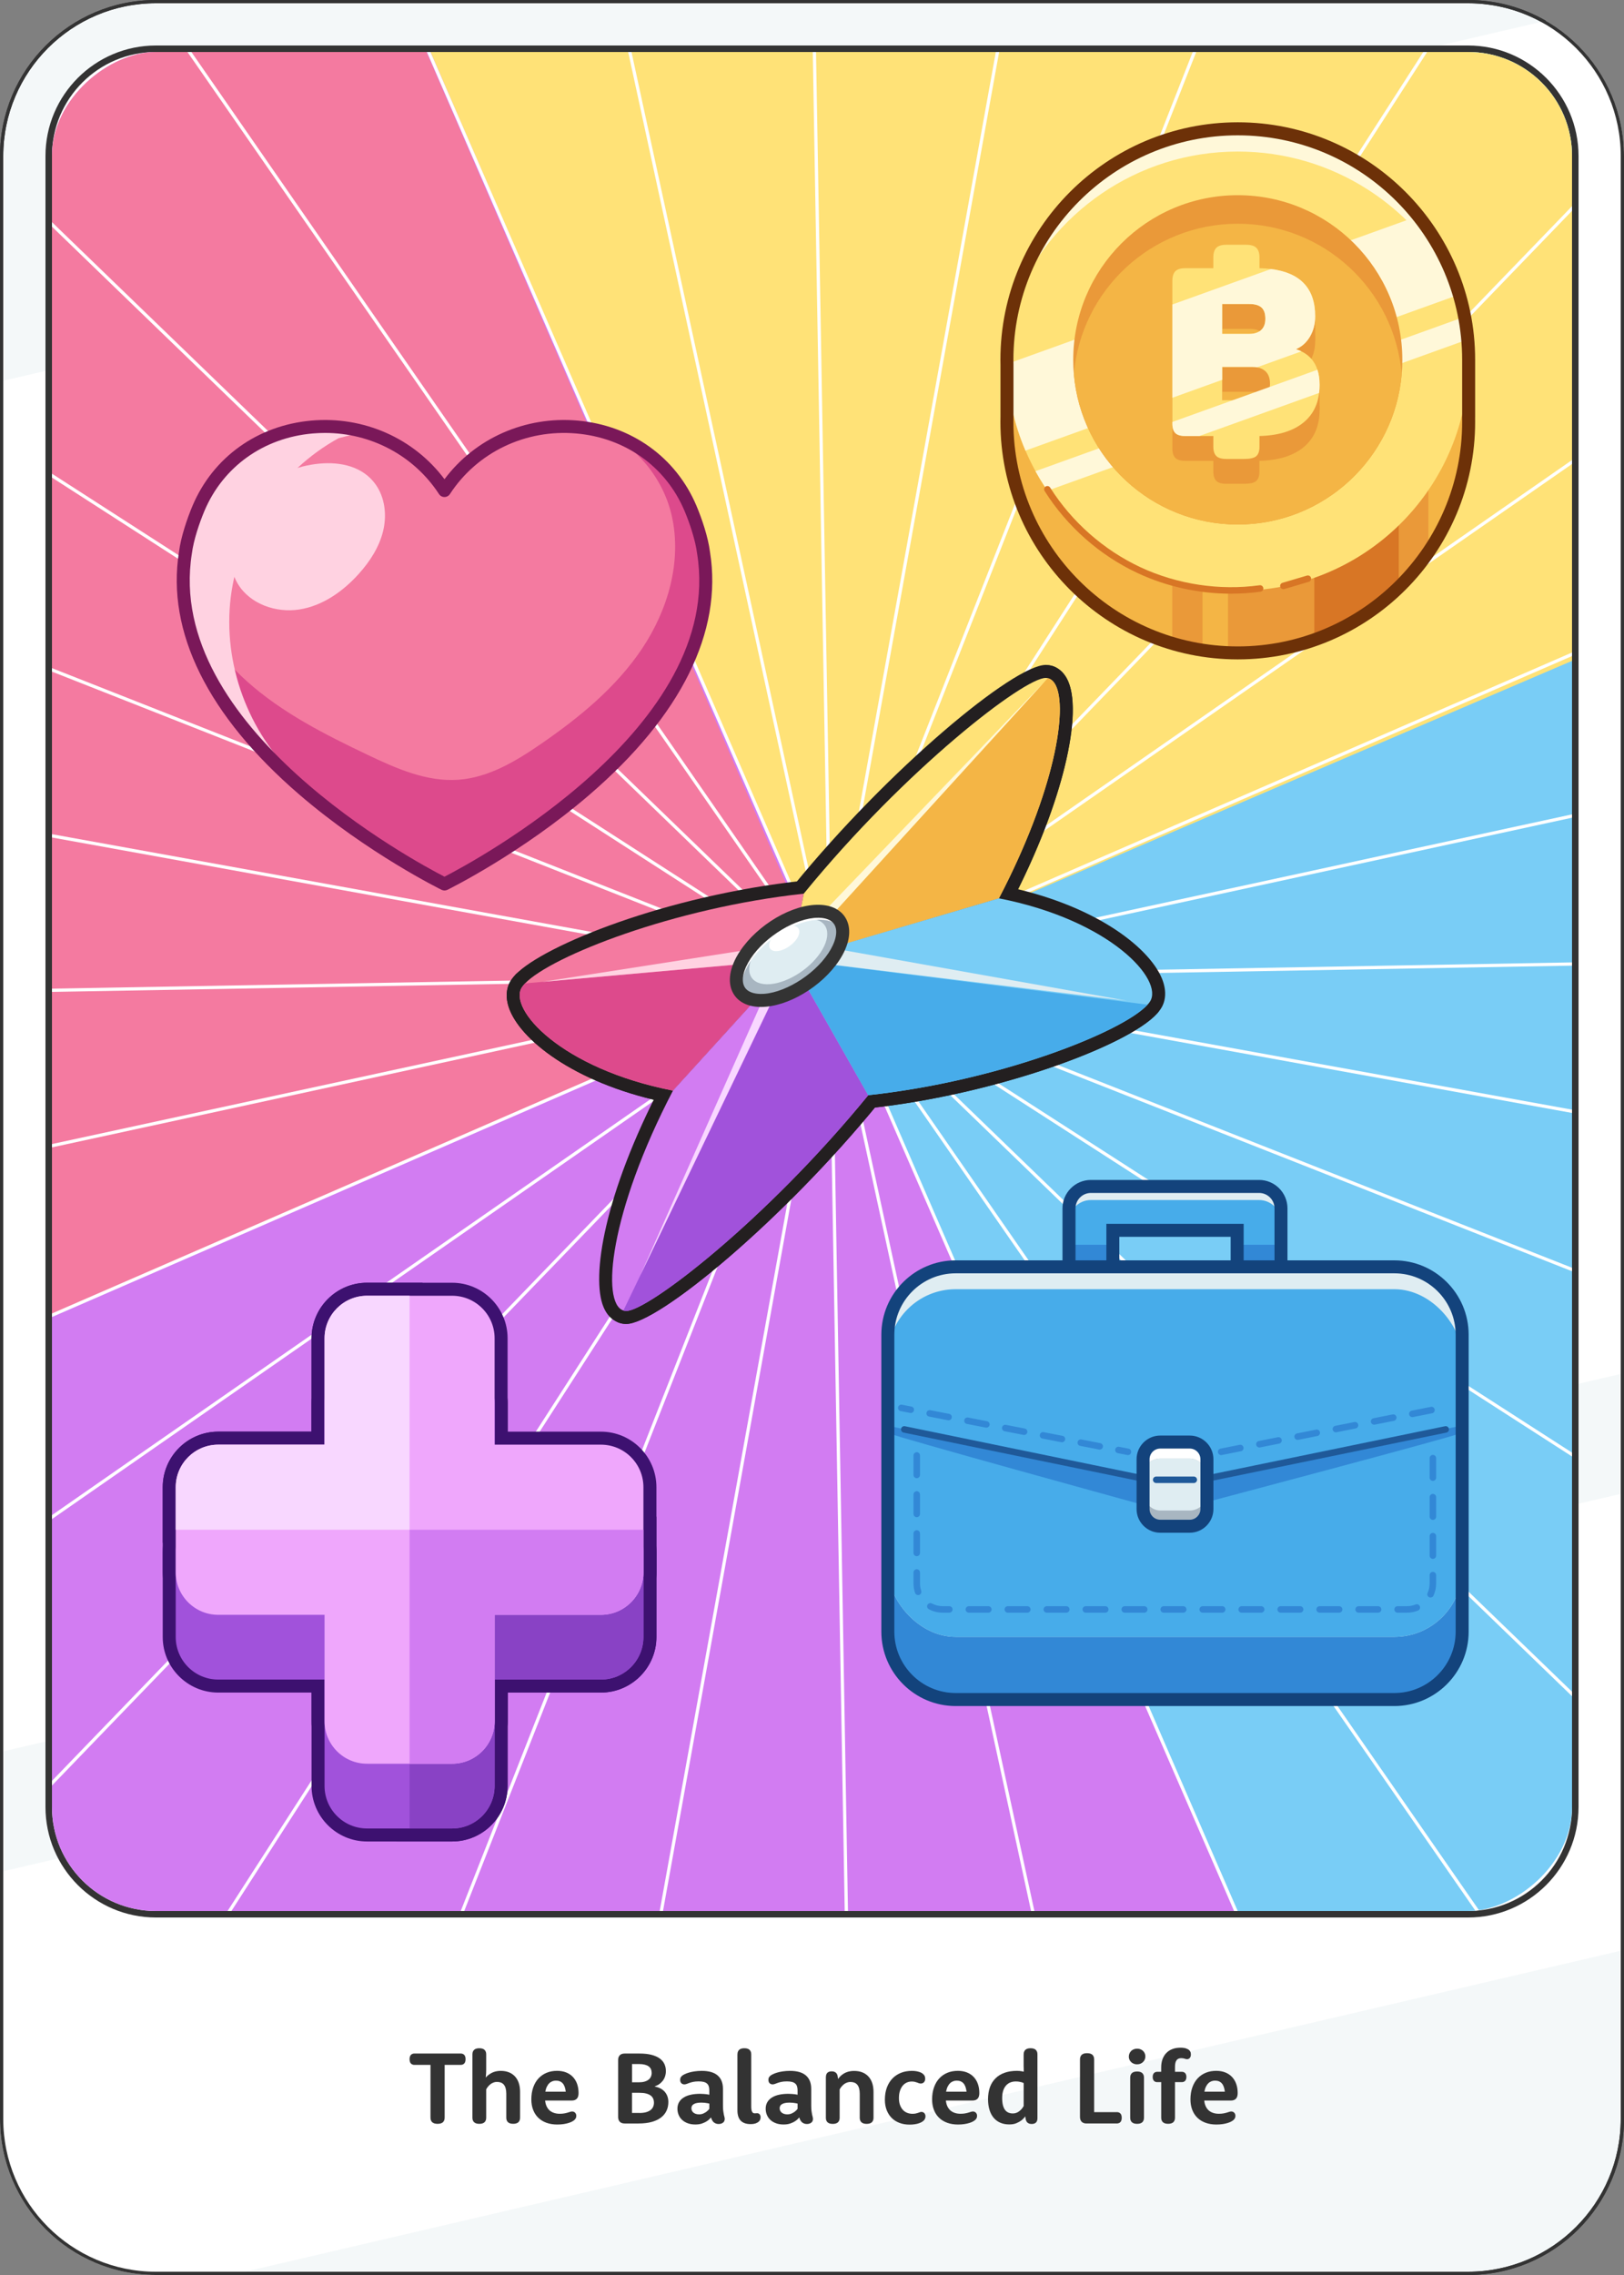 <?xml version="1.0" encoding="UTF-8"?>
<svg id="Expanded" xmlns="http://www.w3.org/2000/svg" xmlns:xlink="http://www.w3.org/1999/xlink" viewBox="0 0 500 700">
  <rect x="0" y="0" width="500" height="700" fill="#808080" stroke="none"/>
  <defs>
    <style>
      .cls-1 {
        fill: #13437c;
      }

      .cls-2 {
        fill: #3288d6;
      }

      .cls-3 {
        fill: #a152db;
      }

      .cls-4 {
        fill: #f4f8f9;
      }

      .cls-5 {
        fill: #fff;
      }

      .cls-6 {
        fill: #dfedf2;
      }

      .cls-7 {
        fill: #ea9939;
      }

      .cls-8 {
        fill: #d87625;
      }

      .cls-9 {
        fill: #fff8d9;
      }

      .cls-10 {
        fill: #f4b545;
      }

      .cls-11 {
        fill: none;
      }

      .cls-12 {
        fill: #f8d7ff;
      }

      .cls-13 {
        fill: #f47aa0;
      }

      .cls-14 {
        fill: #231f20;
      }

      .cls-15 {
        fill: #3d1170;
      }

      .cls-16 {
        fill: #6d3108;
      }

      .cls-17 {
        fill: #79cdf6;
      }

      .cls-18 {
        fill: #7a1859;
      }

      .cls-19 {
        fill: #ffe277;
      }

      .cls-20 {
        fill: #333;
      }

      .cls-21 {
        fill: #47acea;
      }

      .cls-22 {
        fill: #8942c5;
      }

      .cls-23 {
        fill: #dd4a8c;
      }

      .cls-24 {
        fill: #efa7fc;
      }

      .cls-25 {
        fill: #95d8ef;
        opacity: 0;
      }

      .cls-26 {
        fill: #a8b6c1;
      }

      .cls-27 {
        fill: #d27cf2;
      }

      .cls-28 {
        clip-path: url(#clippath);
      }

      .cls-29 {
        fill: #1f5999;
      }

      .cls-30 {
        fill: #ffd2e1;
      }
    </style>
    <clipPath id="clippath">
      <rect class="cls-11" x="-36" y="68" width="572" height="468" rx="32" ry="32" transform="translate(552 52) rotate(90)"/>
    </clipPath>
  </defs>
  <g>
    <g>
      <path class="cls-4" d="M48,699.5c-26.19,0-47.5-21.31-47.5-47.5V48C.5,21.81,21.81.5,48,.5h404c8.33,0,16.53,2.19,23.71,6.33,14.67,8.47,23.79,24.24,23.79,41.17v604c0,26.19-21.31,47.5-47.5,47.5H48Z"/>
      <path class="cls-20" d="M452,1c8.25,0,16.36,2.17,23.46,6.27,14.52,8.38,23.54,23.98,23.54,40.73v604c0,25.92-21.08,47-47,47H48c-25.92,0-47-21.08-47-47V48C1,22.08,22.08,1,48,1h404M452,0H48C21.49,0,0,21.49,0,48v604c0,26.51,21.49,48,48,48h404c26.51,0,48-21.49,48-48V48c0-17.79-9.67-33.31-24.04-41.6-7.05-4.07-15.23-6.4-23.96-6.4h0Z"/>
    </g>
    <path class="cls-5" d="M500,48v374.52L0,539.11V117.39L475.96,6.4c14.37,8.29,24.04,23.81,24.04,41.6Z"/>
    <path class="cls-5" d="M500,459.42v140.57l-428.9,100.01h-23.1c-26.51,0-48-21.49-48-48v-75.99l500-116.59Z"/>
    <path class="cls-20" d="M452,1c25.92,0,47,21.08,47,47v604c0,25.92-21.08,47-47,47H48c-25.92,0-47-21.08-47-47V48C1,22.08,22.08,1,48,1h404M452,0H48C21.49,0,0,21.49,0,48v604c0,26.51,21.49,48,48,48h404c26.51,0,48-21.49,48-48V48c0-26.51-21.49-48-48-48h0Z"/>
    <g>
      <rect class="cls-5" x="15" y="15" width="470" height="574" rx="33" ry="33"/>
      <path class="cls-20" d="M452,16c17.67,0,32,14.33,32,32v508c0,17.67-14.33,32-32,32H48c-17.67,0-32-14.33-32-32V48c0-17.67,14.33-32,32-32h404M452,14H48c-18.75,0-34,15.25-34,34v508c0,18.75,15.25,34,34,34h404c18.75,0,34-15.25,34-34V48c0-18.75-15.25-34-34-34h0Z"/>
    </g>
  </g>
  <g class="cls-28">
    <rect class="cls-17" x="4.44" y="25.8" width="840.42" height="378.25" transform="translate(453.33 -260.16) rotate(66.61)"/>
    <rect class="cls-19" x="99.71" y="-180.21" width="432.23" height="440.93" transform="translate(228.52 -265.92) rotate(66.82)"/>
    <rect class="cls-27" x="-320.52" y="190.55" width="840.42" height="329.87" transform="translate(386.38 122.86) rotate(66.61)"/>
    <rect class="cls-13" x="-197.97" y="4.02" width="432.23" height="328.73" transform="translate(165.49 84.88) rotate(66.61)"/>
    <g>
      <g id="_x3C_Radial_Repeat_x3E_">
        <rect class="cls-5" x="332.87" y="305.63" width="1" height="347.74" transform="translate(-163.5 172.62) rotate(-23.49)"/>
      </g>
      <g id="_x3C_Radial_Repeat_x3E_-2" data-name="_x3C_Radial_Repeat_x3E_">
        <rect class="cls-5" x="296.47" y="317.36" width="1" height="347.74" transform="translate(-97.4 74.13) rotate(-12.24)"/>
      </g>
      <g id="_x3C_Radial_Repeat_x3E_-3" data-name="_x3C_Radial_Repeat_x3E_">
        <rect class="cls-5" x="258.48" y="321.76" width="1" height="347.74" transform="translate(-8.53 4.55) rotate(-.99)"/>
      </g>
      <g id="_x3C_Radial_Repeat_x3E_-4" data-name="_x3C_Radial_Repeat_x3E_">
        <rect class="cls-5" x="47" y="492.03" width="347.74" height="1" transform="translate(-303.07 622.37) rotate(-79.77)"/>
      </g>
      <g id="_x3C_Radial_Repeat_x3E_-5" data-name="_x3C_Radial_Repeat_x3E_">
        <rect class="cls-5" x="10.22" y="481.56" width="347.74" height="1" transform="translate(-331.9 476.84) rotate(-68.52)"/>
      </g>
      <g id="_x3C_Radial_Repeat_x3E_-6" data-name="_x3C_Radial_Repeat_x3E_">
        <rect class="cls-5" x="-23.82" y="464.11" width="347.74" height="1" transform="translate(-321.86 339.4) rotate(-57.24)"/>
      </g>
      <g id="_x3C_Radial_Repeat_x3E_-7" data-name="_x3C_Radial_Repeat_x3E_">
        <rect class="cls-5" x="-53.79" y="440.36" width="347.74" height="1" transform="translate(-280.5 221.06) rotate(-46.01)"/>
      </g>
      <g id="_x3C_Radial_Repeat_x3E_-8" data-name="_x3C_Radial_Repeat_x3E_">
        <rect class="cls-5" x="-78.55" y="411.22" width="347.74" height="1" transform="translate(-217.81 127.91) rotate(-34.78)"/>
      </g>
      <g id="_x3C_Radial_Repeat_x3E_-9" data-name="_x3C_Radial_Repeat_x3E_">
        <rect class="cls-5" x="-97.15" y="377.81" width="347.74" height="1" transform="translate(-144.41 61.91) rotate(-23.49)"/>
      </g>
      <g id="_x3C_Radial_Repeat_x3E_-10" data-name="_x3C_Radial_Repeat_x3E_">
        <rect class="cls-5" x="-108.88" y="341.41" width="347.74" height="1" transform="translate(-70.96 21.53) rotate(-12.23)"/>
      </g>
      <g id="_x3C_Radial_Repeat_x3E_-11" data-name="_x3C_Radial_Repeat_x3E_">
        <rect class="cls-5" x="-113.28" y="303.42" width="347.74" height="1" transform="translate(-5.33 1.11) rotate(-1.01)"/>
      </g>
      <g id="_x3C_Radial_Repeat_x3E_-12" data-name="_x3C_Radial_Repeat_x3E_">
        <rect class="cls-5" x="63.18" y="91.94" width="1" height="347.74" transform="translate(-209.22 281.13) rotate(-79.74)"/>
      </g>
      <g id="_x3C_Radial_Repeat_x3E_-13" data-name="_x3C_Radial_Repeat_x3E_">
        <rect class="cls-5" x="73.65" y="55.16" width="1" height="347.74" transform="translate(-166.11 214.05) rotate(-68.49)"/>
      </g>
      <g id="_x3C_Radial_Repeat_x3E_-14" data-name="_x3C_Radial_Repeat_x3E_">
        <rect class="cls-5" x="91.1" y="21.13" width="1" height="347.74" transform="translate(-121.95 166.51) rotate(-57.24)"/>
      </g>
      <g id="_x3C_Radial_Repeat_x3E_-15" data-name="_x3C_Radial_Repeat_x3E_">
        <rect class="cls-5" x="114.85" y="-8.84" width="1" height="347.74" transform="translate(-83.48 133.33) rotate(-45.99)"/>
      </g>
      <g id="_x3C_Radial_Repeat_x3E_-16" data-name="_x3C_Radial_Repeat_x3E_">
        <rect class="cls-5" x="143.99" y="-33.61" width="1" height="347.74" transform="translate(-54.17 107.34) rotate(-34.74)"/>
      </g>
      <g id="_x3C_Radial_Repeat_x3E_-17" data-name="_x3C_Radial_Repeat_x3E_">
        <rect class="cls-5" x="177.4" y="-52.21" width="1" height="347.74" transform="translate(-33.75 80.99) rotate(-23.49)"/>
      </g>
      <g id="_x3C_Radial_Repeat_x3E_-18" data-name="_x3C_Radial_Repeat_x3E_">
        <rect class="cls-5" x="213.8" y="-63.94" width="1" height="347.74" transform="translate(-18.44 47.94) rotate(-12.24)"/>
      </g>
      <g id="_x3C_Radial_Repeat_x3E_-19" data-name="_x3C_Radial_Repeat_x3E_">
        <rect class="cls-5" x="251.79" y="-68.34" width="1" height="347.74" transform="translate(-1.79 4.38) rotate(-.99)"/>
      </g>
      <g id="_x3C_Radial_Repeat_x3E_-20" data-name="_x3C_Radial_Repeat_x3E_">
        <rect class="cls-5" x="116.54" y="108.13" width="347.74" height="1" transform="translate(131.91 375.11) rotate(-79.77)"/>
      </g>
      <g id="_x3C_Radial_Repeat_x3E_-21" data-name="_x3C_Radial_Repeat_x3E_">
        <rect class="cls-5" x="153.32" y="118.6" width="347.74" height="1" transform="translate(96.55 379.95) rotate(-68.52)"/>
      </g>
      <g id="_x3C_Radial_Repeat_x3E_-22" data-name="_x3C_Radial_Repeat_x3E_">
        <rect class="cls-5" x="187.35" y="136.05" width="347.74" height="1" transform="translate(50.93 366.43) rotate(-57.24)"/>
      </g>
      <g id="_x3C_Radial_Repeat_x3E_-23" data-name="_x3C_Radial_Repeat_x3E_">
        <rect class="cls-5" x="217.32" y="159.8" width="347.74" height="1" transform="translate(4.17 330.4) rotate(-46.01)"/>
      </g>
      <g id="_x3C_Radial_Repeat_x3E_-24" data-name="_x3C_Radial_Repeat_x3E_">
        <rect class="cls-5" x="242.08" y="188.94" width="347.74" height="1" transform="translate(-33.75 271.09) rotate(-34.78)"/>
      </g>
      <g id="_x3C_Radial_Repeat_x3E_-25" data-name="_x3C_Radial_Repeat_x3E_">
        <rect class="cls-5" x="260.68" y="222.35" width="347.74" height="1" transform="translate(-52.81 191.63) rotate(-23.49)"/>
      </g>
      <g id="_x3C_Radial_Repeat_x3E_-26" data-name="_x3C_Radial_Repeat_x3E_">
        <rect class="cls-5" x="272.41" y="258.75" width="347.74" height="1" transform="translate(-44.79 100.43) rotate(-12.23)"/>
      </g>
      <g id="_x3C_Radial_Repeat_x3E_-27" data-name="_x3C_Radial_Repeat_x3E_">
        <rect class="cls-5" x="276.81" y="296.73" width="347.74" height="1" transform="translate(-5.15 7.97) rotate(-1.01)"/>
      </g>
      <g id="_x3C_Radial_Repeat_x3E_-28" data-name="_x3C_Radial_Repeat_x3E_">
        <rect class="cls-5" x="447.09" y="161.48" width="1" height="347.74" transform="translate(37.88 716.05) rotate(-79.74)"/>
      </g>
      <g id="_x3C_Radial_Repeat_x3E_-29" data-name="_x3C_Radial_Repeat_x3E_">
        <rect class="cls-5" x="436.61" y="198.26" width="1" height="347.74" transform="translate(-69.37 642.36) rotate(-68.49)"/>
      </g>
      <g id="_x3C_Radial_Repeat_x3E_-30" data-name="_x3C_Radial_Repeat_x3E_">
        <rect class="cls-5" x="419.17" y="232.29" width="1" height="347.74" transform="translate(-148.98 539.3) rotate(-57.24)"/>
      </g>
      <g id="_x3C_Radial_Repeat_x3E_-31" data-name="_x3C_Radial_Repeat_x3E_">
        <rect class="cls-5" x="395.42" y="262.26" width="1" height="347.74" transform="translate(-192.83 417.87) rotate(-45.99)"/>
      </g>
      <g id="_x3C_Radial_Repeat_x3E_-32" data-name="_x3C_Radial_Repeat_x3E_">
        <rect class="cls-5" x="366.28" y="287.03" width="1" height="347.74" transform="translate(-197.27 291.17) rotate(-34.74)"/>
      </g>
    </g>
    <g>
      <path class="cls-13" d="M136.85,272s-81.89-39.94-80.43-94.72c.06-2.36.28-4.75.67-7.17.59-4.68,2.65-10.45,4.05-13.75,13.23-31.19,57.24-33.78,75.72-5.43,11.01-16.89,31.07-22.79,48.28-18.22,11.7,3.09,22.09,11.03,27.44,23.65,1.4,3.3,3.47,9.07,4.05,13.75,9.34,58.44-79.76,101.89-79.76,101.89Z"/>
      <path class="cls-23" d="M136.85,272s-81.89-39.94-80.43-94.72c2.37,12.49,10.03,23.77,19.57,32.32,10.83,9.72,24.02,16.38,37.15,22.64,8.86,4.22,18.26,8.4,28.04,7.68,9.28-.68,17.63-5.69,25.3-10.97,11.84-8.14,23.21-17.43,31.2-29.37,8-11.95,12.32-26.92,9.13-40.93-2.61-11.43-10.94-21.77-21.69-25.94,11.7,3.09,22.09,11.03,27.44,23.65,1.4,3.3,3.47,9.07,4.05,13.75,9.34,58.44-79.76,101.89-79.76,101.89Z"/>
      <path class="cls-30" d="M104.24,134.83c-17.96,9.85-30.7,28.65-33.2,48.98-2.49,20.33,5.33,41.66,20.38,55.55-20.24-12.31-33.89-34.83-35.46-58.46-.56-8.46.38-17.14,3.82-24.89,3.98-8.97,11.34-16.39,20.27-20.46,8.93-4.07,19.36-4.75,28.74-1.88"/>
      <path class="cls-18" d="M136.85,274c-.3,0-.6-.07-.88-.2-.23-.11-22.75-11.19-43.81-29.31-28.17-24.25-40.98-50.08-37.05-74.69.56-4.53,2.53-10.32,4.18-14.21,6.33-14.93,20.01-24.71,36.59-26.18,16.1-1.42,31.54,5.44,40.97,18.04,9.43-12.6,24.87-19.46,40.96-18.04,16.59,1.47,30.27,11.26,36.6,26.18,1.65,3.89,3.62,9.68,4.19,14.28,3.93,24.55-8.89,50.38-37.06,74.62-21.06,18.13-43.59,29.2-43.81,29.31-.28.13-.58.2-.88.2ZM100.07,133.21c-1.27,0-2.55.06-3.84.17-15.09,1.33-27.52,10.22-33.26,23.76-1.54,3.64-3.38,9.02-3.9,13.21-8.52,53.3,68.62,94.7,77.78,99.4,9.16-4.71,86.3-46.1,77.79-99.33-.53-4.26-2.37-9.64-3.91-13.28-5.74-13.54-18.18-22.42-33.27-23.76-15.62-1.38-30.54,5.76-38.94,18.64-.37.57-1,.91-1.68.91h0c-.68,0-1.31-.34-1.68-.91-7.71-11.82-20.91-18.81-35.1-18.81Z"/>
      <path class="cls-30" d="M80.39,149.73c-5.35,4.48-8.84,11.13-9.49,18.08-.38,4.07.22,8.32,2.32,11.83,3.73,6.23,11.78,9.02,18.96,7.89,7.18-1.13,13.47-5.59,18.32-11,3.38-3.77,6.23-8.15,7.44-13.07,1.21-4.92.6-10.43-2.38-14.52-7.78-10.68-26.66-6.33-35.16.79Z"/>
    </g>
    <g>
      <path class="cls-10" d="M452.17,129.81c0,14.88-4.58,28.7-12.4,40.12-12.8,18.7-34.31,30.96-58.68,30.96-1.01,0-2.01-.02-3.01-.06-37.86-1.58-68.07-32.77-68.07-71.02s31.82-71.07,71.08-71.07,71.08,31.82,71.08,71.07Z"/>
      <polygon class="cls-7" points="370.24 200.06 370.24 153.02 360.91 153.02 360.91 197.98 370.24 200.06"/>
      <path class="cls-7" d="M439.77,124.56v45.37c-2.67,3.91-5.73,7.53-9.11,10.82-7.32,7.13-16.17,12.69-26.01,16.14-7.37,2.59-15.3,4-23.55,4-1.01,0-2.01-.02-3.01-.06v-76.26h61.69Z"/>
      <path class="cls-8" d="M430.66,145.49v35.25c-7.32,7.13-16.17,12.69-26.01,16.14v-51.4h26.01Z"/>
      <rect class="cls-10" x="310.03" y="110.72" width="142.14" height="17.58"/>
      <path class="cls-19" d="M452.17,110.72c0,3.49-.25,6.91-.74,10.26-4.97,34.39-34.57,60.81-70.34,60.81-18.35,0-35.08-6.96-47.69-18.38-4.09-3.7-7.75-7.88-10.89-12.44-.38-.55-.74-1.1-1.11-1.67-.92-1.41-1.78-2.85-2.59-4.33-.5-.9-.97-1.81-1.43-2.74-.58-1.18-1.14-2.38-1.66-3.59-3.51-8.2-5.53-17.2-5.7-26.65,0-.43-.01-.86-.01-1.29,0-7.65,1.21-15.02,3.45-21.93,9.23-28.53,36.02-49.15,67.63-49.15,14.05,0,27.14,4.08,38.17,11.12,6.64,4.24,12.55,9.55,17.44,15.7,5.65,7.08,9.96,15.26,12.58,24.18.37,1.26.71,2.54,1.01,3.83.24,1,.45,2.01.64,3.02.31,1.64.56,3.3.75,4.99.08.66.15,1.32.21,1.99.19,2.06.28,4.15.28,6.27Z"/>
      <path class="cls-9" d="M449.89,92.81c-2.68-6.57-6.29-12.68-10.65-18.15-5.12-6.43-11.29-11.98-18.24-16.41-11.53-7.36-25.22-11.62-39.91-11.62-31.1,0-57.73,19.09-68.8,46.19.35-1.36.74-2.7,1.17-4.02,9.23-28.53,36.02-49.15,67.63-49.15,14.05,0,27.14,4.08,38.17,11.12,6.64,4.24,12.55,9.55,17.44,15.7,5.65,7.08,9.96,15.26,12.58,24.18.21.72.42,1.45.6,2.18Z"/>
      <path class="cls-9" d="M449.29,90.63l-133.57,48.02c-3.51-8.2-5.53-17.2-5.7-26.65l126.68-45.55c5.65,7.08,9.96,15.26,12.58,24.18Z"/>
      <path class="cls-9" d="M451.89,104.45l-129.39,46.53c-.38-.55-.74-1.1-1.11-1.67-.92-1.41-1.78-2.85-2.59-4.33l132.13-47.51c.31,1.64.56,3.3.75,4.99.08.66.15,1.32.21,1.99Z"/>
      <path class="cls-7" d="M431.75,110.72c0,1.48-.06,2.95-.19,4.39-2.22,25.93-23.97,46.28-50.47,46.28s-48.25-20.34-50.47-46.28c-.13-1.44-.19-2.91-.19-4.39,0-27.98,22.68-50.66,50.66-50.66s50.66,22.68,50.66,50.66Z"/>
      <path class="cls-16" d="M381.09,202.89c-40.3,0-73.08-32.78-73.08-73.08,0-.52,0-1.04.02-1.56v-16.08c-.01-.46-.02-.96-.02-1.46,0-40.3,32.78-73.08,73.08-73.08s73.08,32.78,73.08,73.08v17.58c0,.08,0,.16-.01.24,0,.42.01.85.01,1.28,0,40.3-32.78,73.08-73.08,73.08ZM381.09,41.64c-38.09,0-69.08,30.99-69.08,69.08,0,.47,0,.95.02,1.42v16.16c0,.53-.02,1.02-.02,1.52,0,38.09,30.99,69.08,69.08,69.08s69.08-30.99,69.08-69.08c0-.49,0-.98-.02-1.48,0-.11,0-.21.02-.32v-17.3c0-38.09-30.99-69.08-69.08-69.08Z"/>
      <path class="cls-8" d="M379.07,182.68c-9.89,0-19.85-2.16-28.77-6.32-11.65-5.43-21.83-14.4-28.68-25.28-.29-.47-.15-1.08.31-1.38.47-.29,1.08-.15,1.38.31,6.65,10.55,16.53,19.26,27.83,24.53,11.3,5.27,24.33,7.23,36.68,5.54.54-.08,1.05.31,1.13.85s-.31,1.05-.85,1.13c-2.98.41-6.01.61-9.03.61Z"/>
      <path class="cls-8" d="M395.13,181.29c-.43,0-.83-.28-.96-.72-.16-.53.15-1.09.68-1.24l7.54-2.23c.53-.16,1.09.15,1.24.68s-.15,1.09-.68,1.24l-7.54,2.23c-.09.03-.19.04-.28.04Z"/>
      <path class="cls-10" d="M431.56,115.11c-2.22,25.93-23.97,46.28-50.47,46.28s-48.25-20.34-50.47-46.28c2.22-25.93,23.97-46.27,50.47-46.27s48.25,20.34,50.47,46.27Z"/>
      <g>
        <path class="cls-7" d="M374.47,147.96c-.61-.61-.91-1.57-.91-2.89v-3.27h-8.66c-1.42,0-2.43-.3-3.04-.91-.61-.61-.91-1.57-.91-2.89v-43.97c0-1.32.3-2.29.91-2.92.61-.63,1.62-.95,3.04-.95h8.66v-3.34c0-1.32.3-2.29.91-2.92.61-.63,1.65-.95,3.11-.95h6.08c1.47,0,2.52.32,3.15.95.63.63.95,1.61.95,2.92v3.34c11.44.25,17.16,5.19,17.16,14.81,0,2.33-.53,4.4-1.6,6.23-1.06,1.82-2.51,3.11-4.33,3.87,4.86,1.57,7.29,5.24,7.29,11.01,0,4.91-1.61,8.72-4.82,11.43-3.22,2.71-7.78,4.14-13.71,4.29v3.27c0,1.42-.34,2.4-1.02,2.96-.68.56-1.91.84-3.68.84h-5.47c-1.47,0-2.51-.3-3.11-.91ZM384.64,110.37c1.57,0,2.78-.39,3.64-1.18.86-.78,1.29-1.94,1.29-3.46,0-1.62-.41-2.78-1.22-3.49-.81-.71-2.05-1.06-3.72-1.06h-8.35v9.19h8.35ZM385.94,130.8c1.62,0,2.87-.47,3.76-1.41.89-.94,1.33-2.16,1.33-3.68,0-1.72-.48-3.01-1.44-3.87-.96-.86-2.28-1.29-3.95-1.29h-9.34v10.25h9.64Z"/>
        <rect class="cls-7" x="399.01" y="117.16" width="7.27" height="8.94"/>
        <rect class="cls-7" x="397.65" y="96.05" width="7.27" height="8.94"/>
        <g>
          <path class="cls-19" d="M405.61,113.77c-.84-2.58-2.49-4.47-4.93-5.66-.53-.26-1.08-.48-1.68-.67,1.82-.76,3.26-2.05,4.33-3.88,1.06-1.82,1.6-3.9,1.6-6.23,0-8.57-4.54-13.42-13.62-14.55-1.11-.15-2.29-.23-3.54-.26v-3.34c0-1.32-.32-2.29-.95-2.92-.63-.63-1.68-.95-3.15-.95h-6.08c-1.47,0-2.51.32-3.11.95-.61.63-.92,1.6-.92,2.92v3.34h-8.66c-1.42,0-2.43.32-3.04.95-.61.63-.91,1.61-.91,2.93v43.97c0,1.31.3,2.27.91,2.88s1.62.91,3.04.91h8.66v3.27c0,1.31.31,2.27.92,2.88.6.61,1.64.91,3.11.91h5.47c1.77,0,3-.28,3.68-.83.68-.56,1.03-1.54,1.03-2.96v-3.27c5.92-.15,10.49-1.58,13.71-4.29,2.65-2.24,4.21-5.23,4.66-8.97.1-.79.15-1.61.15-2.46,0-1.75-.22-3.31-.67-4.67ZM388.29,101.55c-.87.79-2.08,1.18-3.65,1.18h-8.36v-9.19h8.36c1.67,0,2.91.35,3.72,1.06.81.7,1.22,1.87,1.22,3.49,0,1.52-.43,2.67-1.29,3.45ZM390.95,119.05c-.15,1.08-.57,1.97-1.26,2.7-.89.94-2.14,1.4-3.76,1.4h-9.64v-10.25h9.34c.49,0,.95.04,1.38.12,1.03.17,1.88.57,2.56,1.17.96.87,1.44,2.15,1.44,3.88,0,.34-.03.67-.07.98Z"/>
          <path class="cls-9" d="M391.3,82.78l-30.35,10.91v28.7l15.34-5.52v-3.97h9.34c.49,0,.95.04,1.38.12l13.66-4.91c-.53-.26-1.08-.48-1.68-.67,1.82-.76,3.26-2.05,4.33-3.88,1.06-1.82,1.6-3.9,1.6-6.23,0-8.57-4.54-13.42-13.62-14.55ZM388.29,101.55c-.87.79-2.08,1.18-3.65,1.18h-8.36v-9.19h8.36c1.67,0,2.91.35,3.72,1.06.81.7,1.22,1.87,1.22,3.49,0,1.52-.43,2.67-1.29,3.45Z"/>
          <path class="cls-9" d="M406.28,118.44c0,.85-.05,1.67-.15,2.46l-36.87,13.26h-4.36c-1.42,0-2.43-.3-3.04-.91s-.91-1.57-.91-2.88v-.54l18.58-6.68,11.42-4.11,14.66-5.27c.45,1.36.67,2.92.67,4.67Z"/>
        </g>
      </g>
    </g>
    <g>
      <g>
        <path class="cls-15" d="M139.19,566.61h-26.18c-9.42,0-17.09-7.67-17.09-17.09v-28.73h-28.73c-9.42,0-17.09-7.67-17.09-17.09v-26.18c0-9.42,7.67-17.09,17.09-17.09h28.73v-28.73c0-9.42,7.67-17.09,17.09-17.09h26.18c9.42,0,17.09,7.67,17.09,17.09v28.73h28.73c9.42,0,17.09,7.67,17.09,17.09v26.18c0,9.42-7.67,17.09-17.09,17.09h-28.73v28.73c0,9.42-7.67,17.09-17.09,17.09ZM67.19,468.43c-5.01,0-9.09,4.08-9.09,9.09v26.18c0,5.01,4.08,9.09,9.09,9.09h36.73v36.73c0,5.01,4.08,9.09,9.09,9.09h26.18c5.01,0,9.09-4.08,9.09-9.09v-36.73h36.73c5.01,0,9.09-4.08,9.09-9.09v-26.18c0-5.01-4.08-9.09-9.09-9.09h-36.73v-36.73c0-5.01-4.08-9.09-9.09-9.09h-26.18c-5.01,0-9.09,4.08-9.09,9.09v36.73h-36.73Z"/>
        <path class="cls-15" d="M139.19,566.61h-17.09v-152h17.09c9.42,0,17.09,7.67,17.09,17.09v28.73h28.73c9.42,0,17.09,7.67,17.09,17.09v26.18c0,9.42-7.67,17.09-17.09,17.09h-28.73v28.73c0,9.42-7.67,17.09-17.09,17.09ZM130.1,558.61h9.09c5.01,0,9.09-4.08,9.09-9.09v-36.73h36.73c5.01,0,9.09-4.08,9.09-9.09v-26.18c0-5.01-4.08-9.09-9.09-9.09h-36.73v-36.73c0-5.01-4.08-9.09-9.09-9.09h-9.09v136Z"/>
        <path class="cls-15" d="M139.19,546.69h-26.18c-9.42,0-17.09-7.67-17.09-17.09v-28.73h-28.73c-9.42,0-17.09-7.67-17.09-17.09v-26.18c0-9.42,7.67-17.09,17.09-17.09h28.73v-28.73c0-9.42,7.67-17.09,17.09-17.09h26.18c9.42,0,17.09,7.67,17.09,17.09v28.73h28.73c9.42,0,17.09,7.67,17.09,17.09v26.18c0,9.42-7.67,17.09-17.09,17.09h-28.73v28.73c0,9.42-7.67,17.09-17.09,17.09ZM67.19,448.51c-5.01,0-9.09,4.08-9.09,9.09v26.18c0,5.01,4.08,9.09,9.09,9.09h36.73v36.73c0,5.01,4.08,9.09,9.09,9.09h26.18c5.01,0,9.09-4.08,9.09-9.09v-36.73h36.73c5.01,0,9.09-4.08,9.09-9.09v-26.18c0-5.01-4.08-9.09-9.09-9.09h-36.73v-36.73c0-5.01-4.08-9.09-9.09-9.09h-26.18c-5.01,0-9.09,4.08-9.09,9.09v36.73h-36.73Z"/>
        <path class="cls-15" d="M130.1,474.69H50.1v-17.09c0-9.42,7.67-17.09,17.09-17.09h28.73v-28.73c0-9.42,7.67-17.09,17.09-17.09h17.09v80ZM58.1,466.69h64v-64h-9.09c-5.01,0-9.09,4.08-9.09,9.09v36.73h-36.73c-5.01,0-9.09,4.08-9.09,9.09v9.09Z"/>
        <path class="cls-15" d="M139.19,546.69h-17.09v-80h80v17.09c0,9.42-7.67,17.09-17.09,17.09h-28.73v28.73c0,9.42-7.67,17.09-17.09,17.09ZM130.1,538.69h9.09c5.01,0,9.09-4.08,9.09-9.09v-36.73h36.73c5.01,0,9.09-4.08,9.09-9.09v-9.09h-64v64Z"/>
      </g>
      <g>
        <path class="cls-3" d="M198.1,477.52v26.18c0,7.23-5.86,13.09-13.09,13.09h-32.73v32.73c0,7.23-5.86,13.09-13.09,13.09h-26.18c-7.23,0-13.09-5.86-13.09-13.09v-32.73h-32.73c-7.23,0-13.09-5.86-13.09-13.09v-26.18c0-7.23,5.86-13.09,13.09-13.09h32.73v-32.73c0-7.23,5.86-13.09,13.09-13.09h26.18c7.23,0,13.09,5.86,13.09,13.09v32.73h32.73c7.23,0,13.09,5.86,13.09,13.09Z"/>
        <path class="cls-22" d="M198.1,477.52v26.18c0,7.23-5.86,13.09-13.09,13.09h-32.73v32.73c0,7.23-5.86,13.09-13.09,13.09h-13.09v-144h13.09c7.23,0,13.09,5.86,13.09,13.09v32.73h32.73c7.23,0,13.09,5.86,13.09,13.09Z"/>
        <path class="cls-24" d="M198.1,457.6v26.18c0,7.23-5.86,13.09-13.09,13.09h-32.73v32.73c0,7.23-5.86,13.09-13.09,13.09h-26.18c-7.23,0-13.09-5.86-13.09-13.09v-32.73h-32.73c-7.23,0-13.09-5.86-13.09-13.09v-26.18c0-7.23,5.86-13.09,13.09-13.09h32.73v-32.73c0-7.23,5.86-13.09,13.09-13.09h26.18c7.23,0,13.09,5.86,13.09,13.09v32.73h32.73c7.23,0,13.09,5.86,13.09,13.09Z"/>
        <path class="cls-12" d="M126.1,398.69v72H54.1v-13.09c0-7.23,5.86-13.09,13.09-13.09h32.73v-32.73c0-7.23,5.86-13.09,13.09-13.09h13.09Z"/>
        <path class="cls-27" d="M198.1,470.69v13.09c0,7.23-5.86,13.09-13.09,13.09h-32.73v32.73c0,7.23-5.86,13.09-13.09,13.09h-13.09v-72h72Z"/>
      </g>
    </g>
    <g>
      <path class="cls-6" d="M387.64,365.06h-51.77c-3.73,0-6.75,3.02-6.75,6.75v28.53c0,1.47.47,2.83,1.27,3.93,1.22,1.7,3.22,2.82,5.48,2.82h51.77c2.26,0,4.26-1.11,5.48-2.82.18-.24.35-.51.48-.78.5-.94.78-2.01.78-3.15v-28.53c0-3.73-3.02-6.75-6.75-6.75ZM380.9,393.6h-38.27v-15.04h38.27v15.04Z"/>
      <path class="cls-21" d="M387.64,369.24h-51.77c-3.73,0-6.75,3.02-6.75,6.75v24.36c0,1.47.47,2.83,1.27,3.93,1.22,1.7,3.22,2.82,5.48,2.82h51.77c2.26,0,4.26-1.11,5.48-2.82.18-.24.35-.51.48-.78.5-.94.78-2.01.78-3.15v-24.36c0-3.73-3.02-6.75-6.75-6.75ZM342.62,378.56h38.27v15.04h-38.27v-15.04Z"/>
      <polygon class="cls-2" points="393.61 383.01 393.61 404.27 329.13 404.27 329.13 383.01 342.62 383.01 342.62 393.6 380.9 393.6 380.9 383.01 393.61 383.01"/>
      <path class="cls-1" d="M387.64,409.09h-51.77c-4.82,0-8.75-3.92-8.75-8.75v-28.53c0-4.82,3.92-8.75,8.75-8.75h51.77c4.82,0,8.75,3.92,8.75,8.75v28.53c0,4.82-3.92,8.75-8.75,8.75ZM335.88,367.06c-2.62,0-4.75,2.13-4.75,4.75v28.53c0,2.62,2.13,4.75,4.75,4.75h51.77c2.62,0,4.75-2.13,4.75-4.75v-28.53c0-2.62-2.13-4.75-4.75-4.75h-51.77ZM382.9,395.6h-42.27v-19.04h42.27v19.04ZM344.62,391.6h34.27v-11.04h-34.27v11.04Z"/>
      <rect class="cls-2" x="273.35" y="389.79" width="176.83" height="133.15" rx="20.88" ry="20.88"/>
      <rect class="cls-6" x="273.35" y="389.79" width="176.83" height="113.86" rx="20.88" ry="20.88"/>
      <rect class="cls-21" x="273.35" y="396.68" width="176.83" height="106.97" rx="20.88" ry="20.88"/>
      <path class="cls-2" d="M274.22,441.16c0,.53,76.53,21.56,76.53,21.56v-7.41l-76.53-16.45v2.3Z"/>
      <path class="cls-2" d="M449.02,441.16c0,.53-79.53,21.56-79.53,21.56v-7.41l79.53-16.45v2.3Z"/>
      <path class="cls-1" d="M429.29,524.94h-135.06c-12.62,0-22.88-10.27-22.88-22.88v-91.38c0-12.62,10.27-22.88,22.88-22.88h135.06c12.62,0,22.88,10.27,22.88,22.88v91.38c0,12.62-10.27,22.88-22.88,22.88ZM294.23,391.79c-10.41,0-18.88,8.47-18.88,18.88v91.38c0,10.41,8.47,18.88,18.88,18.88h135.06c10.41,0,18.88-8.47,18.88-18.88v-91.38c0-10.41-8.47-18.88-18.88-18.88h-135.06Z"/>
      <path class="cls-29" d="M361.76,456.84h-5.43c-.07,0-.14,0-.2-.02l-77.92-16.02c-.54-.11-.89-.64-.78-1.18.11-.54.64-.89,1.18-.78l77.82,16h5.33c.55,0,1,.45,1,1s-.45,1-1,1Z"/>
      <path class="cls-29" d="M367.24,456.84h-5.48c-.55,0-1-.45-1-1s.45-1,1-1h5.38l77.77-16c.54-.11,1.07.24,1.18.78s-.24,1.07-.78,1.18l-77.87,16.02c-.07.01-.13.02-.2.02Z"/>
      <rect class="cls-5" x="351.93" y="443.71" width="19.66" height="25.9" rx="5.29" ry="5.29"/>
      <rect class="cls-26" x="351.93" y="448.77" width="19.66" height="20.84" rx="5.29" ry="5.29"/>
      <rect class="cls-6" x="351.93" y="448.77" width="19.66" height="16" rx="5.29" ry="5.29"/>
      <path class="cls-1" d="M366.3,471.61h-9.08c-4.02,0-7.29-3.27-7.29-7.29v-15.32c0-4.02,3.27-7.29,7.29-7.29h9.08c4.02,0,7.29,3.27,7.29,7.29v15.32c0,4.02-3.27,7.29-7.29,7.29ZM357.22,445.71c-1.81,0-3.29,1.48-3.29,3.29v15.32c0,1.81,1.48,3.29,3.29,3.29h9.08c1.81,0,3.29-1.48,3.29-3.29v-15.32c0-1.81-1.48-3.29-3.29-3.29h-9.08Z"/>
      <path class="cls-29" d="M367.55,456.32h-11.58c-.55,0-1-.45-1-1s.45-1,1-1h11.58c.55,0,1,.45,1,1s-.45,1-1,1Z"/>
      <g>
        <path class="cls-2" d="M280.42,434.77c-.06,0-.13,0-.19-.02-1.76-.34-2.81-.55-2.94-.57-.54-.11-.89-.63-.79-1.17.11-.54.64-.9,1.17-.79.13.03,1.18.23,2.94.57.54.11.9.63.79,1.17-.09.48-.51.81-.98.81Z"/>
        <path class="cls-2" d="M338.57,446.03c-.06,0-.13,0-.19-.02l-5.82-1.13c-.54-.1-.9-.63-.79-1.17s.63-.9,1.17-.79l5.82,1.13c.54.1.9.63.79,1.17-.09.48-.51.81-.98.81ZM326.94,443.78c-.06,0-.13,0-.19-.02l-5.81-1.13c-.54-.1-.9-.63-.79-1.17s.63-.9,1.17-.79l5.82,1.13c.54.11.9.63.79,1.17-.09.48-.51.81-.98.81ZM315.31,441.53c-.06,0-.13,0-.19-.02l-5.82-1.13c-.54-.1-.9-.63-.79-1.17.11-.54.63-.9,1.17-.79l5.82,1.13c.54.1.9.63.79,1.17-.09.48-.51.81-.98.81ZM303.68,439.28c-.06,0-.13,0-.19-.02l-5.81-1.13c-.54-.1-.9-.63-.79-1.17.1-.54.63-.9,1.17-.79l5.82,1.13c.54.11.9.63.79,1.17-.09.48-.51.81-.98.81ZM292.05,437.02c-.06,0-.13,0-.19-.02l-5.82-1.13c-.54-.11-.9-.63-.79-1.17.11-.54.63-.9,1.17-.79l5.82,1.13c.54.1.9.63.79,1.17-.09.48-.51.81-.98.81Z"/>
        <path class="cls-2" d="M347.28,447.72c-.06,0-.13,0-.19-.02l-2.94-.57c-.54-.1-.9-.63-.79-1.17.11-.54.63-.9,1.17-.79l2.94.57c.54.1.9.63.79,1.17-.09.48-.51.81-.98.81Z"/>
      </g>
      <path class="cls-2" d="M375.97,447.72c-.47,0-.89-.33-.98-.81-.11-.54.24-1.07.79-1.18l5.89-1.17c.54-.11,1.07.24,1.18.79.11.54-.24,1.07-.79,1.18l-5.89,1.17c-.07.01-.13.02-.2.02ZM387.74,445.38c-.47,0-.89-.33-.98-.81-.11-.54.24-1.07.79-1.18l5.89-1.17c.54-.11,1.07.24,1.18.79.11.54-.24,1.07-.79,1.18l-5.89,1.17c-.07.01-.13.02-.2.02ZM399.51,443.04c-.47,0-.89-.33-.98-.81-.11-.54.24-1.07.79-1.18l5.89-1.17c.54-.11,1.07.24,1.18.79.11.54-.24,1.07-.79,1.18l-5.89,1.17c-.07.01-.13.02-.2.02ZM411.29,440.71c-.47,0-.89-.33-.98-.81-.11-.54.24-1.07.79-1.18l5.89-1.17c.54-.11,1.07.24,1.18.79.11.54-.24,1.07-.79,1.18l-5.89,1.17c-.07.01-.13.02-.2.02ZM423.06,438.37c-.47,0-.89-.33-.98-.81-.11-.54.24-1.07.79-1.18l5.89-1.17c.54-.11,1.07.24,1.18.79.11.54-.24,1.07-.79,1.18l-5.89,1.17c-.07.01-.13.02-.2.02ZM434.83,436.04c-.47,0-.89-.33-.98-.81-.11-.54.24-1.07.79-1.18l5.89-1.17c.54-.11,1.07.24,1.18.79.11.54-.24,1.07-.79,1.18l-5.89,1.17c-.07.01-.13.02-.2.02Z"/>
      <path class="cls-2" d="M433.17,496.21h-2.88c-.55,0-1-.45-1-1s.45-1,1-1h2.88c.92,0,1.82-.18,2.66-.52.51-.21,1.1.03,1.31.54.21.51-.03,1.09-.54,1.31-1.09.45-2.24.67-3.42.67ZM424.29,496.21h-6c-.55,0-1-.45-1-1s.45-1,1-1h6c.55,0,1,.45,1,1s-.45,1-1,1ZM412.29,496.21h-6c-.55,0-1-.45-1-1s.45-1,1-1h6c.55,0,1,.45,1,1s-.45,1-1,1ZM400.29,496.21h-6c-.55,0-1-.45-1-1s.45-1,1-1h6c.55,0,1,.45,1,1s-.45,1-1,1ZM388.29,496.21h-6c-.55,0-1-.45-1-1s.45-1,1-1h6c.55,0,1,.45,1,1s-.45,1-1,1ZM376.29,496.21h-6c-.55,0-1-.45-1-1s.45-1,1-1h6c.55,0,1,.45,1,1s-.45,1-1,1ZM364.29,496.21h-6c-.55,0-1-.45-1-1s.45-1,1-1h6c.55,0,1,.45,1,1s-.45,1-1,1ZM352.29,496.21h-6c-.55,0-1-.45-1-1s.45-1,1-1h6c.55,0,1,.45,1,1s-.45,1-1,1ZM340.29,496.21h-6c-.55,0-1-.45-1-1s.45-1,1-1h6c.55,0,1,.45,1,1s-.45,1-1,1ZM328.29,496.21h-6c-.55,0-1-.45-1-1s.45-1,1-1h6c.55,0,1,.45,1,1s-.45,1-1,1ZM316.29,496.21h-6c-.55,0-1-.45-1-1s.45-1,1-1h6c.55,0,1,.45,1,1s-.45,1-1,1ZM304.29,496.21h-6c-.55,0-1-.45-1-1s.45-1,1-1h6c.55,0,1,.45,1,1s-.45,1-1,1ZM292.29,496.21h-2.06c-1.49,0-2.96-.37-4.26-1.07-.49-.26-.67-.87-.41-1.35.26-.49.87-.67,1.35-.41,1.01.54,2.15.83,3.31.83h2.06c.55,0,1,.45,1,1s-.45,1-1,1ZM440.44,491.55c-.14,0-.28-.03-.42-.09-.5-.23-.72-.82-.49-1.33.42-.92.63-1.89.63-2.91v-2.57c0-.55.45-1,1-1s1,.45,1,1v2.57c0,1.31-.27,2.57-.81,3.74-.17.37-.53.58-.91.58ZM282.67,490.79c-.42,0-.81-.26-.95-.68-.31-.93-.47-1.9-.47-2.88v-3.39c0-.55.45-1,1-1s1,.45,1,1v3.39c0,.77.12,1.52.37,2.24.18.52-.1,1.09-.63,1.27-.11.04-.21.05-.32.05ZM441.16,479.66c-.55,0-1-.45-1-1v-6c0-.55.45-1,1-1s1,.45,1,1v6c0,.55-.45,1-1,1ZM282.25,478.83c-.55,0-1-.45-1-1v-6c0-.55.45-1,1-1s1,.45,1,1v6c0,.55-.45,1-1,1ZM441.16,467.66c-.55,0-1-.45-1-1v-6c0-.55.45-1,1-1s1,.45,1,1v6c0,.55-.45,1-1,1ZM282.25,466.83c-.55,0-1-.45-1-1v-6c0-.55.45-1,1-1s1,.45,1,1v6c0,.55-.45,1-1,1ZM441.16,455.66c-.55,0-1-.45-1-1v-6c0-.55.45-1,1-1s1,.45,1,1v6c0,.55-.45,1-1,1ZM282.25,454.83c-.55,0-1-.45-1-1v-6c0-.55.45-1,1-1s1,.45,1,1v6c0,.55-.45,1-1,1Z"/>
    </g>
    <g>
      <g>
        <g>
          <path class="cls-14" d="M207.19,339.57c-.25,0-.51-.02-.77-.07-28.03-5.48-45.25-18.62-49.38-28.5-1.48-3.54-1.36-6.9.33-9.44.38-.57.85-1.14,1.39-1.72,8.7-9,46.46-24.3,88.25-28.82,1.25-.14,2.49.33,3.35,1.24.86.92,1.24,2.19,1.02,3.43l-3.57,20.3c-.13.75-.47,1.44-.98,2l-36.68,40.29c-.77.84-1.84,1.31-2.96,1.31ZM242.57,279.6c-36.84,4.87-70.9,18.39-78.03,25.76-.27.29-.44.5-.52.63-.05.11-.12.93.68,2.53,3.2,6.35,16.72,17.44,41.06,22.67l34.37-37.75,2.44-13.85Z"/>
          <path class="cls-14" d="M207.19,339.57c-.25,0-.51-.02-.77-.07-28.03-5.48-45.25-18.62-49.38-28.5-1.48-3.54-1.36-6.9.33-9.44.38-.57.85-1.14,1.39-1.72.67-.71,1.58-1.15,2.55-1.24l82.21-7.3c1.64-.15,3.2.73,3.94,2.21.73,1.48.48,3.25-.63,4.47l-36.68,40.29c-.77.84-1.84,1.31-2.96,1.31ZM164,306.39c.03.4.19,1.11.7,2.13,3.2,6.35,16.72,17.44,41.06,22.67l28.25-31.02-70.01,6.21Z"/>
          <path class="cls-14" d="M192.78,407.37s-.07,0-.11,0c-.73-.02-1.37-.13-1.98-.34-1.52-.49-3.58-1.73-4.89-4.89-3.82-9.19.15-34.53,17.86-68.45.16-.3.36-.59.59-.84l36.66-40.27c.98-1.07,2.46-1.53,3.87-1.2,1.15.27,2.11,1.03,2.64,2.06l23.36,41.59c.81,1.43.65,3.21-.39,4.49-29.43,36.05-67.79,67.84-77.62,67.84ZM210.52,337.86c-17.9,34.44-19.62,57.35-17.29,61.4,7.16-2.07,39.99-27.43,69.24-62.69l-19.38-34.5-32.58,35.79Z"/>
          <path class="cls-14" d="M192.78,407.37s-.07,0-.11,0c-.75-.02-1.41-.14-2.03-.35-1.08-.37-1.95-1.19-2.39-2.24-.44-1.05-.41-2.25.09-3.28l51.94-107.94c.65-1.34,1.99-2.22,3.48-2.26,1.49-.04,2.88.74,3.61,2.04l23.43,41.71c.81,1.43.65,3.21-.39,4.49-29.43,36.05-67.79,67.84-77.62,67.84ZM244.15,303.95l-44.06,91.58c12.91-8.54,38.81-30.53,62.39-58.96l-18.33-32.62Z"/>
          <path class="cls-14" d="M243.71,299.42c-.49,0-.99-.09-1.46-.28-1.14-.45-2.01-1.39-2.37-2.56l-.08-.28c-.19-.62-.22-1.27-.1-1.91l3.8-20.04c.11-.69.4-1.36.85-1.92,29.43-36.04,67.8-67.84,77.62-67.84.04,0,.07,0,.1,0,.47.02.91.07,1.32.16.47.09.84.22,1.08.31,1.66.68,2.99,1.9,3.92,3.58,5.69,10.25-1.59,39.52-17.31,69.62-.5.96-1.37,1.68-2.41,1.98l-62.94,18.62c-.62.36-1.32.55-2.02.55ZM251.19,276.72l-2.45,12.92,56.03-16.57c16.85-32.79,19.23-55.21,16.72-60.35-7.31,2.16-40.81,28.1-70.3,63.99ZM307.53,276.42h0,0ZM321.96,212.63s0,0,0,0c0,0,0,0,0,0Z"/>
          <path class="cls-14" d="M243.71,299.42c-.49,0-.99-.09-1.46-.28-1.14-.45-2.01-1.39-2.37-2.56l-.08-.28c-.41-1.35-.08-2.82.87-3.86l78.96-86.46c.91-.99,2.25-1.46,3.58-1.25.55.09.98.24,1.26.34,1.5.61,3.47,1.98,4.67,5.24,3.47,9.45-.7,34.74-18.06,67.96-.5.96-1.37,1.68-2.41,1.98l-62.94,18.62c-.62.36-1.32.55-2.02.55ZM322.17,215.07l-66.13,72.41,48.72-14.41c15.22-29.61,18.4-50.54,17.41-58ZM307.53,276.42h0,0Z"/>
          <path class="cls-14" d="M267.3,340.99c-1.43,0-2.76-.76-3.48-2.02l-23.69-41.71c-1.09-1.91-.42-4.34,1.48-5.44.27-.16.58-.29.88-.38l63.92-18.85c.62-.18,1.27-.21,1.9-.09,28.04,5.48,45.25,18.62,49.39,28.5,1.48,3.54,1.36,6.89-.33,9.43,0,0,0,.01-.01.02-.33.5-.7.95-1.11,1.4-9.04,10-49.7,24.92-88.52,29.12-.14.02-.29.02-.43.02ZM249.58,297.68l19.9,35.03c39.81-4.77,74.81-19.56,80.88-26.27.16-.17.26-.3.36-.44.06-.15.12-.98-.7-2.59-3.29-6.45-17.23-17.78-42.28-22.89l-58.16,17.15ZM354.04,308.21h0,0Z"/>
          <path class="cls-14" d="M267.3,340.99c-1.43,0-2.76-.76-3.48-2.03l-23.68-41.72c-.75-1.32-.69-2.94.16-4.2s2.33-1.93,3.82-1.74l109.69,13.86c1.48.19,2.73,1.18,3.25,2.58s.22,2.97-.78,4.07c-9.07,10.04-49.73,24.96-88.55,29.16-.14.02-.29.02-.43.02ZM251.04,300.24l18.43,32.48c31.14-3.73,59.33-13.59,73.04-20.92l-91.47-11.56Z"/>
          <path class="cls-14" d="M243.62,299.27c-.6,0-1.2-.13-1.76-.41-1.6-.78-2.48-2.53-2.18-4.28l.92-5.26c.14-.78.5-1.51,1.06-2.08l76.98-80.17c1.52-1.58,4.02-1.65,5.62-.15,1.6,1.5,1.7,4,.22,5.62l-77.9,85.42c-.78.85-1.86,1.3-2.96,1.3Z"/>
          <path class="cls-14" d="M197.1,396.5c-.56,0-1.13-.12-1.68-.37-1.98-.92-2.87-3.26-1.98-5.26l39.93-89.85c.18-.41.43-.78.73-1.1l6.6-7.08c1.35-1.45,3.55-1.69,5.18-.58,1.63,1.11,2.21,3.25,1.35,5.03l-46.53,96.93c-.69,1.43-2.12,2.27-3.61,2.27Z"/>
          <path class="cls-14" d="M166.98,306.11c-2,0-3.72-1.49-3.97-3.51-.26-2.14,1.22-4.11,3.35-4.44l77.56-12.1c1.28-.2,2.57.23,3.47,1.15.9.92,1.31,2.22,1.09,3.49l-.92,5.26c-.31,1.78-1.78,3.14-3.58,3.3l-76.64,6.84c-.12.01-.24.02-.36.02Z"/>
          <path class="cls-14" d="M346.93,311.91c-.16,0-.33,0-.49-.03l-103.3-12.65c-1.88-.23-3.34-1.75-3.5-3.64-.16-1.89,1.04-3.63,2.85-4.17l12.18-3.59c.6-.18,1.22-.21,1.83-.1l91.12,16.24c2.13.38,3.58,2.39,3.25,4.53-.3,1.98-2,3.41-3.95,3.41Z"/>
        </g>
        <g>
          <path class="cls-14" d="M234.29,311.83c-.14,0-.27,0-.41,0-4.68-.11-8.24-2.06-10.03-5.5-2.1-4.02-1.26-9.4,2.29-14.75,5.79-8.72,17.29-15.37,26.14-15.18,4.68.11,8.24,2.06,10.03,5.5,2.1,4.02,1.26,9.4-2.29,14.75-5.7,8.59-16.92,15.18-25.73,15.18ZM251.85,284.39c-6.17,0-14.82,5.26-19.04,11.61-2.06,3.1-2.42,5.56-1.86,6.63.53,1.02,2.37,1.18,3.13,1.19.08,0,.17,0,.25,0,6.17,0,14.82-5.26,19.04-11.61,2.06-3.1,2.42-5.56,1.86-6.63-.53-1.02-2.37-1.18-3.13-1.19-.08,0-.17,0-.25,0Z"/>
          <path class="cls-14" d="M236.22,306.85c-.11,0-.21,0-.32,0-3.78-.09-6.8-1.77-8.28-4.6-1.72-3.31-1.09-7.65,1.74-11.91,4.43-6.67,13.25-11.79,20.1-11.61,3.78.09,6.8,1.77,8.28,4.6,1.72,3.31,1.09,7.65-1.74,11.91h0c-4.36,6.57-12.99,11.62-19.78,11.62ZM249.11,286.72c-4.14,0-10.21,3.72-13.08,8.04-1.55,2.33-1.4,3.63-1.31,3.79.05.05.45.28,1.38.3,4.13.12,10.33-3.66,13.24-8.04h0c1.55-2.33,1.4-3.63,1.31-3.79-.05-.05-.45-.28-1.38-.3-.05,0-.11,0-.16,0ZM252.67,293.02h0,0Z"/>
          <path class="cls-14" d="M238.97,296.66c-.06,0-.12,0-.18,0-2.38-.06-4.32-1.19-5.32-3.1-1.09-2.09-.8-4.68.8-7.1,2.21-3.32,6.37-5.68,9.88-5.59,2.38.06,4.32,1.19,5.32,3.1,1.09,2.09.8,4.68-.8,7.1,0,0,0,0,0,0-2.17,3.26-6.22,5.59-9.69,5.59ZM245.32,288.86h0,0Z"/>
          <path class="cls-14" d="M228.63,308.93c-1.21,0-2.39-.55-3.17-1.56-3.04-3.95-2.55-9.79,1.33-15.64,5.57-8.38,16.63-14.76,25.14-14.59,5.36.13,9.28,2.83,10.48,7.24.5,1.85-.37,3.79-2.09,4.63-1.71.85-3.79.36-4.95-1.16-.39-.51-1.4-.83-2.71-.87-5.89-.14-14.23,4.9-18.28,11.01-1.82,2.75-2.17,4.83-1.89,5.85.51,1.84-.36,3.79-2.07,4.64-.57.28-1.18.42-1.79.42Z"/>
          <path class="cls-14" d="M234.29,311.83c-.14,0-.27,0-.41,0-4.68-.11-8.24-2.06-10.03-5.5-2.1-4.02-1.26-9.4,2.29-14.75,5.79-8.72,17.29-15.37,26.14-15.18,4.68.11,8.24,2.06,10.03,5.5,2.1,4.02,1.26,9.4-2.29,14.75-5.7,8.59-16.92,15.18-25.73,15.18ZM251.85,284.39c-6.17,0-14.82,5.26-19.04,11.61-2.06,3.1-2.42,5.56-1.86,6.63.53,1.02,2.37,1.18,3.13,1.19.08,0,.17,0,.25,0,6.17,0,14.82-5.26,19.04-11.61,2.06-3.1,2.42-5.56,1.86-6.63-.53-1.02-2.37-1.18-3.13-1.19-.08,0-.17,0-.25,0Z"/>
        </g>
      </g>
      <g>
        <g>
          <path class="cls-13" d="M207.19,335.57c-34.52-6.75-50.87-25.2-46.49-31.81.25-.38.58-.77.96-1.18,8.07-8.35,45.71-23.26,85.78-27.6l-3.57,20.3-36.68,40.29Z"/>
          <path class="cls-23" d="M207.19,335.57c-34.52-6.75-50.87-25.2-46.49-31.81.25-.38.58-.77.96-1.18l82.21-7.3-36.68,40.29Z"/>
          <path class="cls-27" d="M267.3,337c-31.49,38.57-68,66.54-74.53,66.37-.29,0-.57-.05-.83-.14-6.96-2.17-4.27-30.26,15.27-67.68l36.66-40.27h0s23.43,41.72,23.43,41.72Z"/>
          <path class="cls-3" d="M267.3,337c-31.49,38.57-68,66.54-74.53,66.37-.29,0-.57-.05-.83-.14l51.94-107.94,23.43,41.71Z"/>
          <path class="cls-19" d="M307.53,276.42l-63.39,18.75-.43.25-.08-.28,3.82-20.16h0c31.49-38.57,67.99-66.54,74.53-66.38.22,0,.42.03.61.08.16.03.3.07.45.13.73.3,1.36.9,1.86,1.79,3.99,7.18-.15,32.89-17.36,65.82Z"/>
          <path class="cls-10" d="M307.53,276.42l-63.39,18.75-.43.25-.08-.28,78.96-86.46c.16.03.3.07.45.13,6.68,2.7,3.84,30.6-15.5,67.61Z"/>
          <path class="cls-17" d="M354.04,308.21c-.2.3-.43.6-.72.91-7.51,8.3-45.53,23.49-86.02,27.86l-23.69-41.71h.02s63.92-18.86,63.92-18.86c34.52,6.75,50.87,25.2,46.49,31.8Z"/>
          <path class="cls-21" d="M353.32,309.13c-7.51,8.3-45.53,23.49-86.02,27.86l-23.68-41.72,109.69,13.86Z"/>
          <polygon class="cls-9" points="244.54 290.01 243.63 295.27 321.52 209.84 244.54 290.01"/>
          <polygon class="cls-12" points="237.04 302.64 243.64 295.56 197.11 392.49 237.04 302.64"/>
          <polygon class="cls-30" points="166.98 302.11 244.54 290.01 243.63 295.27 166.98 302.11"/>
          <polygon class="cls-6" points="243.63 295.27 255.8 291.68 346.92 307.91 243.63 295.27"/>
        </g>
        <g>
          <path class="cls-26" d="M256.69,294.43c-5.03,7.57-15.2,13.57-22.72,13.39-7.52-.18-9.53-6.46-4.5-14.04,5.03-7.57,15.2-13.57,22.72-13.39,7.52.18,9.53,6.46,4.5,14.04Z"/>
          <path class="cls-6" d="M252.67,293.02c-3.69,5.56-11.15,9.96-16.67,9.83s-6.99-4.74-3.3-10.3c3.69-5.56,11.15-9.96,16.67-9.83s6.99,4.74,3.3,10.3Z"/>
          <path class="cls-5" d="M245.32,288.86c-1.43,2.15-4.31,3.85-6.45,3.8-2.13-.05-2.71-1.83-1.28-3.98,1.43-2.15,4.31-3.85,6.45-3.8,2.13.05,2.71,1.83,1.28,3.98Z"/>
          <path class="cls-5" d="M258.54,285.43c-1.13-1.48-3.09-2.37-5.8-2.44-7.18-.17-16.9,5.56-21.71,12.8-2.33,3.51-3.07,6.72-2.41,9.13-1.88-2.44-1.5-6.47,1.49-10.98,4.81-7.24,14.53-12.97,21.71-12.8,3.7.09,6.02,1.72,6.71,4.29Z"/>
          <path class="cls-20" d="M234.31,309.83c-.13,0-.25,0-.38,0-3.92-.09-6.87-1.66-8.31-4.42-1.75-3.36-.95-7.99,2.19-12.72,5.45-8.21,16.15-14.5,24.43-14.29,3.92.09,6.87,1.66,8.31,4.42,1.75,3.36.95,8-2.19,12.72-5.37,8.08-15.85,14.29-24.05,14.29ZM251.86,282.39c-6.76,0-16.18,5.66-20.72,12.5-2.28,3.43-3.01,6.67-1.97,8.66.94,1.8,3.16,2.23,4.85,2.27,6.77.19,16.4-5.56,21-12.5,2.28-3.43,3.01-6.67,1.97-8.66-.94-1.8-3.16-2.23-4.85-2.27-.09,0-.19,0-.28,0Z"/>
        </g>
      </g>
    </g>
  </g>
  <g>
    <path class="cls-20" d="M127.62,635.35c-.47,0-.84-.14-1.11-.43-.27-.29-.41-.73-.41-1.32s.14-1.03.41-1.32c.27-.29.64-.43,1.11-.43h14.2c.47,0,.84.14,1.11.43.27.29.41.73.41,1.32s-.14,1.03-.41,1.32c-.27.29-.64.43-1.11.43h-4.92v16.22c0,.62-.18,1.09-.53,1.42-.36.33-.9.5-1.65.5s-1.29-.17-1.65-.5c-.36-.33-.53-.81-.53-1.42v-16.22h-4.92Z"/>
    <path class="cls-20" d="M145.45,632.1c0-.59.17-1.05.52-1.38.35-.33.88-.49,1.6-.49s1.25.16,1.6.49c.35.33.52.79.52,1.38v4.7c0,.41-.01.8-.03,1.18-.02.38-.06.79-.11,1.23h.05c.3-.38.67-.71,1.11-1,.19-.12.4-.25.63-.37.23-.12.49-.23.78-.33.29-.1.6-.18.93-.23.33-.06.7-.09,1.09-.09.92,0,1.74.14,2.48.42.74.28,1.37.7,1.89,1.25.52.55.92,1.23,1.2,2.04.28.81.41,1.74.41,2.79v7.92c0,.59-.17,1.05-.52,1.38-.35.33-.88.49-1.6.49s-1.25-.16-1.6-.49c-.35-.33-.52-.79-.52-1.38v-7.42c0-.63-.07-1.18-.2-1.64-.13-.46-.32-.83-.56-1.12-.25-.29-.54-.5-.9-.64-.35-.13-.76-.2-1.2-.2-.28,0-.54.03-.78.1-.24.07-.47.15-.68.26-.21.1-.41.23-.58.37-.17.14-.33.28-.46.41-.33.34-.61.72-.83,1.14v8.75c0,.59-.17,1.05-.52,1.38-.35.33-.88.49-1.6.49s-1.25-.16-1.6-.49c-.35-.33-.52-.79-.52-1.38v-19.52Z"/>
    <path class="cls-20" d="M167.84,646.32v.03c.06.65.21,1.22.44,1.72.23.5.53.92.91,1.27.38.34.84.6,1.37.78.53.18,1.12.27,1.78.27.54,0,1.01-.04,1.4-.11.39-.07.73-.15,1.02-.24.29-.09.55-.17.77-.24.22-.07.43-.11.63-.11s.38.04.53.11c.16.07.29.17.4.29.11.12.19.26.25.41.06.16.09.32.09.5,0,.26-.04.49-.12.68-.08.19-.22.38-.41.57-.16.16-.39.32-.69.49-.3.17-.67.33-1.12.47-.44.14-.96.26-1.55.35-.59.09-1.24.14-1.96.14-1.24,0-2.35-.18-3.34-.54-.99-.36-1.83-.88-2.52-1.55-.69-.67-1.21-1.48-1.58-2.44-.37-.95-.55-2.02-.55-3.21,0-1.38.2-2.62.59-3.71.39-1.09.93-2.01,1.63-2.76.7-.75,1.53-1.32,2.51-1.72.97-.4,2.04-.59,3.21-.59,1,0,1.91.16,2.72.47s1.5.76,2.08,1.35c.57.59,1.02,1.3,1.33,2.15s.47,1.8.47,2.88c0,.78-.18,1.36-.54,1.73s-.87.56-1.54.56h-8.22ZM174.19,643.6c-.14-1.17-.45-2.03-.95-2.58-.5-.55-1.2-.83-2.1-.83-.38,0-.73.07-1.08.2-.34.13-.66.33-.95.61-.29.28-.53.63-.74,1.05-.21.43-.37.94-.48,1.55h6.3Z"/>
    <path class="cls-20" d="M190.31,633.84c0-.62.17-1.11.52-1.46.34-.35.83-.52,1.47-.52h4.64c1.44,0,2.67.14,3.69.41,1.02.27,1.86.65,2.51,1.12.65.48,1.12,1.05,1.42,1.7s.45,1.37.45,2.14c0,.58-.08,1.12-.24,1.62-.16.5-.39.95-.69,1.35-.3.4-.66.75-1.08,1.05s-.9.53-1.43.71v.05c.63.12,1.21.3,1.73.57.52.27.96.6,1.33,1.01.36.41.65.88.84,1.41.2.54.3,1.13.3,1.79,0,.95-.18,1.82-.54,2.62-.36.8-.91,1.5-1.66,2.09-.75.59-1.69,1.05-2.84,1.38-1.15.33-2.52.5-4.1.5h-4.33c-.64,0-1.12-.17-1.47-.52-.34-.35-.52-.84-.52-1.46v-17.56ZM196.69,640.71c.69,0,1.28-.07,1.78-.22.5-.15.9-.35,1.22-.6.32-.25.56-.56.71-.91.16-.35.24-.74.24-1.16s-.07-.79-.21-1.12c-.14-.33-.37-.62-.68-.86-.31-.24-.72-.42-1.21-.55-.5-.13-1.09-.2-1.79-.2h-2.16v5.62h2.12ZM196.84,650.15c.79,0,1.47-.08,2.04-.23.57-.16,1.03-.38,1.4-.66.36-.28.63-.61.8-1,.17-.38.26-.81.26-1.27s-.08-.88-.24-1.25c-.16-.38-.42-.7-.77-.96-.35-.27-.82-.47-1.39-.62-.57-.15-1.27-.22-2.09-.22h-2.27v6.2h2.27Z"/>
    <path class="cls-20" d="M218.39,643.23c0-.5-.06-.92-.17-1.28-.12-.35-.3-.64-.55-.86-.26-.22-.59-.39-1.02-.5-.42-.11-.94-.16-1.54-.16-.65,0-1.2.05-1.65.14s-.85.2-1.18.32c-.33.12-.62.23-.87.32-.25.09-.48.14-.7.14-.38,0-.69-.12-.93-.36-.25-.24-.37-.59-.37-1.05,0-.24.04-.45.11-.62.07-.18.2-.35.38-.53.17-.17.43-.34.8-.53.37-.19.82-.36,1.34-.52.53-.16,1.13-.29,1.8-.39.68-.1,1.41-.16,2.2-.16,2.18,0,3.81.47,4.91,1.41,1.09.94,1.64,2.32,1.64,4.12v5.11c0,.71.03,1.28.09,1.72.06.44.12.8.18,1.09.06.29.12.53.18.73.06.19.09.4.09.62s-.04.42-.12.61c-.08.19-.2.35-.36.49s-.35.25-.59.33-.5.12-.8.12c-.32,0-.61-.05-.87-.15-.26-.1-.48-.24-.67-.41-.19-.18-.35-.39-.48-.63-.13-.24-.24-.51-.32-.8h-.05c-.32.41-.71.77-1.17,1.08-.4.27-.89.52-1.49.73-.6.22-1.3.33-2.12.33-.87,0-1.64-.12-2.32-.37-.68-.25-1.26-.58-1.73-1.02-.47-.43-.84-.95-1.09-1.54s-.38-1.24-.38-1.94c0-.75.17-1.41.5-1.99.33-.57.8-1.05,1.41-1.43.6-.38,1.33-.67,2.19-.86.85-.19,1.81-.29,2.86-.29.44,0,.83.02,1.18.05.35.03.65.06.9.09.29.04.55.09.78.14v-1.29ZM218.39,647.26c-.21-.05-.44-.1-.69-.14-.22-.04-.47-.08-.77-.11-.29-.03-.62-.05-.98-.05-1.04,0-1.82.15-2.32.44-.51.29-.76.72-.76,1.28,0,.27.05.52.16.75.1.23.25.43.45.59.2.17.44.3.73.4.29.1.63.15,1.02.15.5,0,.95-.09,1.34-.27.39-.18.72-.37.99-.58.31-.25.59-.53.83-.84v-1.62Z"/>
    <path class="cls-20" d="M227.05,632.1c0-.59.17-1.05.52-1.38.35-.33.88-.49,1.6-.49s1.25.16,1.6.49c.35.33.52.79.52,1.38v16.08c0,.41.03.75.08,1.02.05.27.13.48.23.64.1.16.22.27.35.33.13.06.29.09.45.09.15,0,.28,0,.39-.02.11-.02.23-.02.34-.02.13,0,.27.03.39.08.12.05.23.13.33.23.09.1.17.23.23.38.06.15.09.33.09.52,0,.3-.04.56-.13.77-.09.21-.21.39-.37.55-.1.1-.23.2-.38.3-.15.09-.32.18-.52.26s-.45.14-.73.19c-.28.05-.6.07-.97.07-1.32,0-2.33-.35-3.01-1.05-.68-.7-1.02-1.77-1.02-3.2v-17.2Z"/>
    <path class="cls-20" d="M245.56,643.23c0-.5-.06-.92-.17-1.28-.12-.35-.3-.64-.55-.86-.26-.22-.59-.39-1.02-.5-.42-.11-.94-.16-1.54-.16-.65,0-1.2.05-1.65.14s-.85.2-1.18.32c-.33.12-.62.23-.87.32-.25.09-.48.14-.7.14-.38,0-.69-.12-.93-.36-.25-.24-.37-.59-.37-1.05,0-.24.04-.45.11-.62.07-.18.2-.35.38-.53.17-.17.43-.34.8-.53.37-.19.82-.36,1.34-.52.53-.16,1.13-.29,1.8-.39.68-.1,1.41-.16,2.2-.16,2.18,0,3.81.47,4.91,1.41,1.09.94,1.64,2.32,1.64,4.12v5.11c0,.71.03,1.28.09,1.72.06.44.12.8.18,1.09.06.29.12.53.18.73.06.19.09.4.09.62s-.04.42-.12.61c-.08.19-.2.35-.36.49s-.35.25-.59.33-.5.12-.8.12c-.32,0-.61-.05-.87-.15-.26-.1-.48-.24-.67-.41-.19-.18-.35-.39-.48-.63-.13-.24-.24-.51-.32-.8h-.05c-.32.41-.71.77-1.17,1.08-.4.27-.89.52-1.49.73-.6.22-1.3.33-2.12.33-.87,0-1.64-.12-2.32-.37-.68-.25-1.26-.58-1.73-1.02-.47-.43-.84-.95-1.09-1.54s-.38-1.24-.38-1.94c0-.75.17-1.41.5-1.99.33-.57.8-1.05,1.41-1.43.6-.38,1.33-.67,2.19-.86.85-.19,1.81-.29,2.86-.29.44,0,.83.02,1.18.05.35.03.65.06.9.09.29.04.55.09.78.14v-1.29ZM245.56,647.26c-.21-.05-.44-.1-.69-.14-.22-.04-.47-.08-.77-.11-.29-.03-.62-.05-.98-.05-1.04,0-1.82.15-2.32.44-.51.29-.76.72-.76,1.28,0,.27.05.52.16.75.1.23.25.43.45.59.2.17.44.3.73.4.29.1.63.15,1.02.15.5,0,.95-.09,1.34-.27.39-.18.72-.37.99-.58.31-.25.59-.53.83-.84v-1.62Z"/>
    <path class="cls-20" d="M254.28,639.1c0-.57.15-1.01.45-1.31s.74-.45,1.31-.45c.28,0,.53.03.74.1.21.07.4.17.55.3.16.13.28.29.38.48s.16.4.19.62l.12.8h.06c.3-.46.68-.86,1.14-1.22.2-.16.42-.31.67-.45.25-.15.53-.28.84-.39.31-.11.65-.21,1.02-.27.37-.07.77-.1,1.21-.1.92,0,1.74.14,2.48.42.74.28,1.37.7,1.89,1.25.52.55.92,1.23,1.2,2.04.28.81.41,1.74.41,2.79v7.92c0,.59-.17,1.05-.52,1.38-.35.33-.88.49-1.6.49s-1.25-.16-1.6-.49c-.35-.33-.52-.79-.52-1.38v-7.42c0-.63-.07-1.18-.2-1.64-.13-.46-.32-.83-.56-1.12-.25-.29-.54-.5-.9-.64-.35-.13-.76-.2-1.2-.2-.28,0-.54.03-.78.1-.24.07-.47.15-.68.26-.21.1-.41.23-.58.37-.17.14-.33.28-.46.41-.33.34-.61.72-.83,1.14v8.75c0,.59-.17,1.05-.52,1.38-.35.33-.88.49-1.6.49s-1.25-.16-1.6-.49c-.35-.33-.52-.79-.52-1.38v-12.52Z"/>
    <path class="cls-20" d="M272.44,646.04c0-1.36.2-2.59.6-3.69.4-1.09.97-2.02,1.7-2.79.73-.77,1.61-1.35,2.63-1.76,1.02-.41,2.15-.61,3.39-.61.48,0,.91.03,1.3.1.38.07.73.15,1.02.25.3.1.55.21.75.34s.36.25.48.38c.19.18.33.37.41.59.09.21.13.48.13.79,0,.21-.03.4-.1.58-.07.18-.16.33-.27.46-.12.13-.26.23-.42.3-.17.07-.35.11-.55.11-.21,0-.4-.03-.57-.09s-.36-.13-.56-.21-.44-.15-.71-.22c-.27-.07-.6-.1-.98-.1-.54,0-1.05.11-1.53.33-.48.22-.9.54-1.25.97-.35.43-.63.96-.84,1.6s-.3,1.38-.3,2.23c0,.77.1,1.45.31,2.05.21.59.49,1.09.86,1.5.36.41.8.72,1.31.93.51.21,1.07.32,1.67.32.41,0,.75-.03,1.02-.09.28-.06.52-.13.72-.2.2-.07.38-.14.55-.2.16-.06.33-.09.49-.09.19,0,.36.04.52.11.16.07.29.17.39.3.1.12.18.27.24.43.06.16.09.33.09.51,0,.27-.05.51-.14.72-.09.21-.23.41-.41.59-.16.16-.36.31-.62.46-.26.15-.56.28-.92.4s-.77.21-1.24.28c-.47.07-.99.11-1.56.11-1.16,0-2.2-.18-3.14-.54s-1.74-.87-2.4-1.54c-.66-.67-1.17-1.47-1.53-2.41-.36-.94-.54-2-.54-3.16Z"/>
    <path class="cls-20" d="M291.23,646.32v.03c.06.65.21,1.22.44,1.72.23.5.53.92.91,1.27.38.34.84.6,1.37.78.53.18,1.12.27,1.78.27.54,0,1.01-.04,1.4-.11.39-.07.73-.15,1.02-.24.29-.09.55-.17.77-.24.22-.07.43-.11.63-.11s.38.04.53.11c.16.07.29.17.4.29.11.12.19.26.25.41.06.16.09.32.09.5,0,.26-.04.49-.12.68-.08.19-.22.38-.41.57-.16.16-.39.32-.69.49-.3.17-.67.33-1.12.47-.44.14-.96.26-1.55.35-.59.09-1.24.14-1.96.14-1.24,0-2.35-.18-3.34-.54-.99-.36-1.83-.88-2.52-1.55-.69-.67-1.21-1.48-1.58-2.44-.37-.95-.55-2.02-.55-3.21,0-1.38.2-2.62.59-3.71.39-1.09.93-2.01,1.63-2.76.7-.75,1.53-1.32,2.51-1.72.97-.4,2.04-.59,3.21-.59,1,0,1.91.16,2.72.47s1.5.76,2.08,1.35c.57.59,1.02,1.3,1.33,2.15s.47,1.8.47,2.88c0,.78-.18,1.36-.54,1.73s-.87.56-1.54.56h-8.22ZM297.58,643.6c-.14-1.17-.45-2.03-.95-2.58-.5-.55-1.2-.83-2.1-.83-.38,0-.73.07-1.08.2-.34.13-.66.33-.95.61-.29.28-.53.63-.74,1.05-.21.43-.37.94-.48,1.55h6.3Z"/>
    <path class="cls-20" d="M315.17,632.1c0-.59.17-1.05.52-1.38.35-.33.88-.49,1.6-.49s1.25.16,1.6.49c.35.33.52.79.52,1.38v19.67c0,.57-.15,1.01-.45,1.31-.3.3-.74.45-1.31.45-.28,0-.53-.03-.74-.1-.21-.07-.4-.17-.55-.3-.15-.13-.27-.29-.37-.48s-.16-.4-.2-.64l-.14-.78h-.05c-.31.46-.7.87-1.16,1.22-.4.3-.9.58-1.51.84s-1.34.38-2.2.38c-.98,0-1.87-.16-2.67-.49-.8-.33-1.49-.82-2.06-1.47-.57-.65-1.02-1.46-1.33-2.44-.31-.97-.47-2.11-.47-3.41s.2-2.59.59-3.66c.4-1.08.97-1.99,1.73-2.73.75-.74,1.68-1.31,2.79-1.7,1.1-.39,2.37-.59,3.8-.59.3,0,.58.01.83.04.25.03.46.05.64.09.21.04.4.08.58.12l.05-.02c-.03-.53-.05-1.09-.05-1.69v-3.62ZM315.17,640.95c-.18-.09-.39-.18-.62-.25-.21-.06-.46-.12-.77-.17-.3-.05-.65-.08-1.05-.08-.62,0-1.19.11-1.7.32-.51.21-.95.53-1.32.96-.37.43-.66.96-.86,1.59-.2.64-.3,1.38-.3,2.23s.08,1.6.23,2.2c.16.6.38,1.09.66,1.46.29.38.63.65,1.03.82.4.17.85.26,1.34.26.28,0,.54-.03.79-.09.24-.06.47-.15.68-.26.21-.11.4-.23.57-.37.17-.13.33-.28.48-.42.33-.33.61-.71.84-1.14v-7.06Z"/>
    <path class="cls-20" d="M343.83,649.88c.47,0,.84.14,1.12.43.28.29.41.73.41,1.32s-.14,1.03-.41,1.32c-.27.29-.65.43-1.12.43h-9.33c-.64,0-1.12-.17-1.47-.52-.34-.35-.52-.84-.52-1.46v-17.73c0-.61.18-1.09.53-1.42.35-.33.9-.5,1.64-.5s1.3.17,1.66.5c.35.33.53.81.53,1.42v16.22h6.95Z"/>
    <path class="cls-20" d="M347.55,632.8c0-.34.06-.66.19-.96s.3-.55.52-.77c.22-.22.49-.39.81-.52.32-.12.67-.19,1.05-.19.36,0,.7.06,1.01.19.31.12.57.29.8.51.22.21.4.46.52.75.12.29.19.6.19.93s-.06.66-.19.96-.3.55-.53.77c-.23.22-.5.39-.81.52s-.66.19-1.05.19-.7-.06-1.01-.19c-.31-.12-.57-.29-.8-.51-.22-.21-.4-.46-.52-.75-.12-.29-.19-.6-.19-.93ZM347.97,639.26c0-.59.17-1.05.52-1.38.35-.33.88-.49,1.6-.49s1.25.16,1.6.49c.35.33.52.79.52,1.38v12.36c0,.59-.17,1.05-.52,1.38-.35.33-.88.49-1.6.49s-1.25-.16-1.6-.49c-.35-.33-.52-.79-.52-1.38v-12.36Z"/>
    <path class="cls-20" d="M356.28,640.66c-.42,0-.75-.13-1.01-.41-.26-.27-.38-.67-.38-1.19s.13-.9.38-1.17c.25-.27.59-.41,1.01-.41h1.23v-1.34c0-.95.14-1.8.41-2.55.28-.75.67-1.4,1.19-1.92.52-.53,1.14-.93,1.88-1.2.73-.28,1.56-.41,2.48-.41.69,0,1.25.08,1.7.23.44.16.77.34.98.55.17.17.29.35.38.55.08.2.12.46.12.78,0,.23-.03.43-.09.61-.06.18-.15.33-.26.45s-.24.22-.38.28c-.15.06-.3.09-.47.09-.12,0-.25-.02-.36-.05-.12-.03-.24-.07-.37-.11-.13-.04-.28-.08-.44-.11-.16-.03-.36-.05-.59-.05-.65,0-1.13.21-1.45.64-.32.43-.48,1.12-.48,2.06v1.5h2.12c.42,0,.75.14,1.01.41.25.27.38.66.38,1.17s-.13.92-.38,1.19c-.26.27-.59.41-1.01.41h-2.12v10.95c0,.59-.17,1.05-.52,1.38-.35.33-.88.49-1.6.49s-1.25-.16-1.6-.49c-.35-.33-.52-.79-.52-1.38v-10.95h-1.23Z"/>
    <path class="cls-20" d="M370.77,646.32v.03c.06.65.21,1.22.44,1.72.23.5.53.92.91,1.27.38.34.84.6,1.37.78.53.18,1.12.27,1.78.27.54,0,1.01-.04,1.4-.11.39-.07.73-.15,1.02-.24.29-.09.55-.17.77-.24.22-.07.43-.11.63-.11s.38.04.53.11c.16.07.29.17.4.29.11.12.19.26.25.41.06.16.09.32.09.5,0,.26-.04.49-.12.68-.08.19-.22.38-.41.57-.16.16-.39.32-.69.49-.3.17-.67.33-1.12.47-.44.14-.96.26-1.55.35-.59.09-1.24.14-1.96.14-1.24,0-2.35-.18-3.34-.54-.99-.36-1.83-.88-2.52-1.55-.69-.67-1.21-1.48-1.58-2.44-.37-.95-.55-2.02-.55-3.21,0-1.38.2-2.62.59-3.71.39-1.09.93-2.01,1.63-2.76.7-.75,1.53-1.32,2.51-1.72.97-.4,2.04-.59,3.21-.59,1,0,1.91.16,2.72.47s1.5.76,2.08,1.35c.57.59,1.02,1.3,1.33,2.15s.47,1.8.47,2.88c0,.78-.18,1.36-.54,1.73s-.87.56-1.54.56h-8.22ZM377.11,643.6c-.14-1.17-.45-2.03-.95-2.58-.5-.55-1.2-.83-2.1-.83-.38,0-.73.07-1.08.2-.34.13-.66.33-.95.61-.29.28-.53.63-.74,1.05-.21.43-.37.94-.48,1.55h6.3Z"/>
  </g>
  <rect class="cls-25" x="388.15" y="588" width="42.56" height="112"/>
</svg>